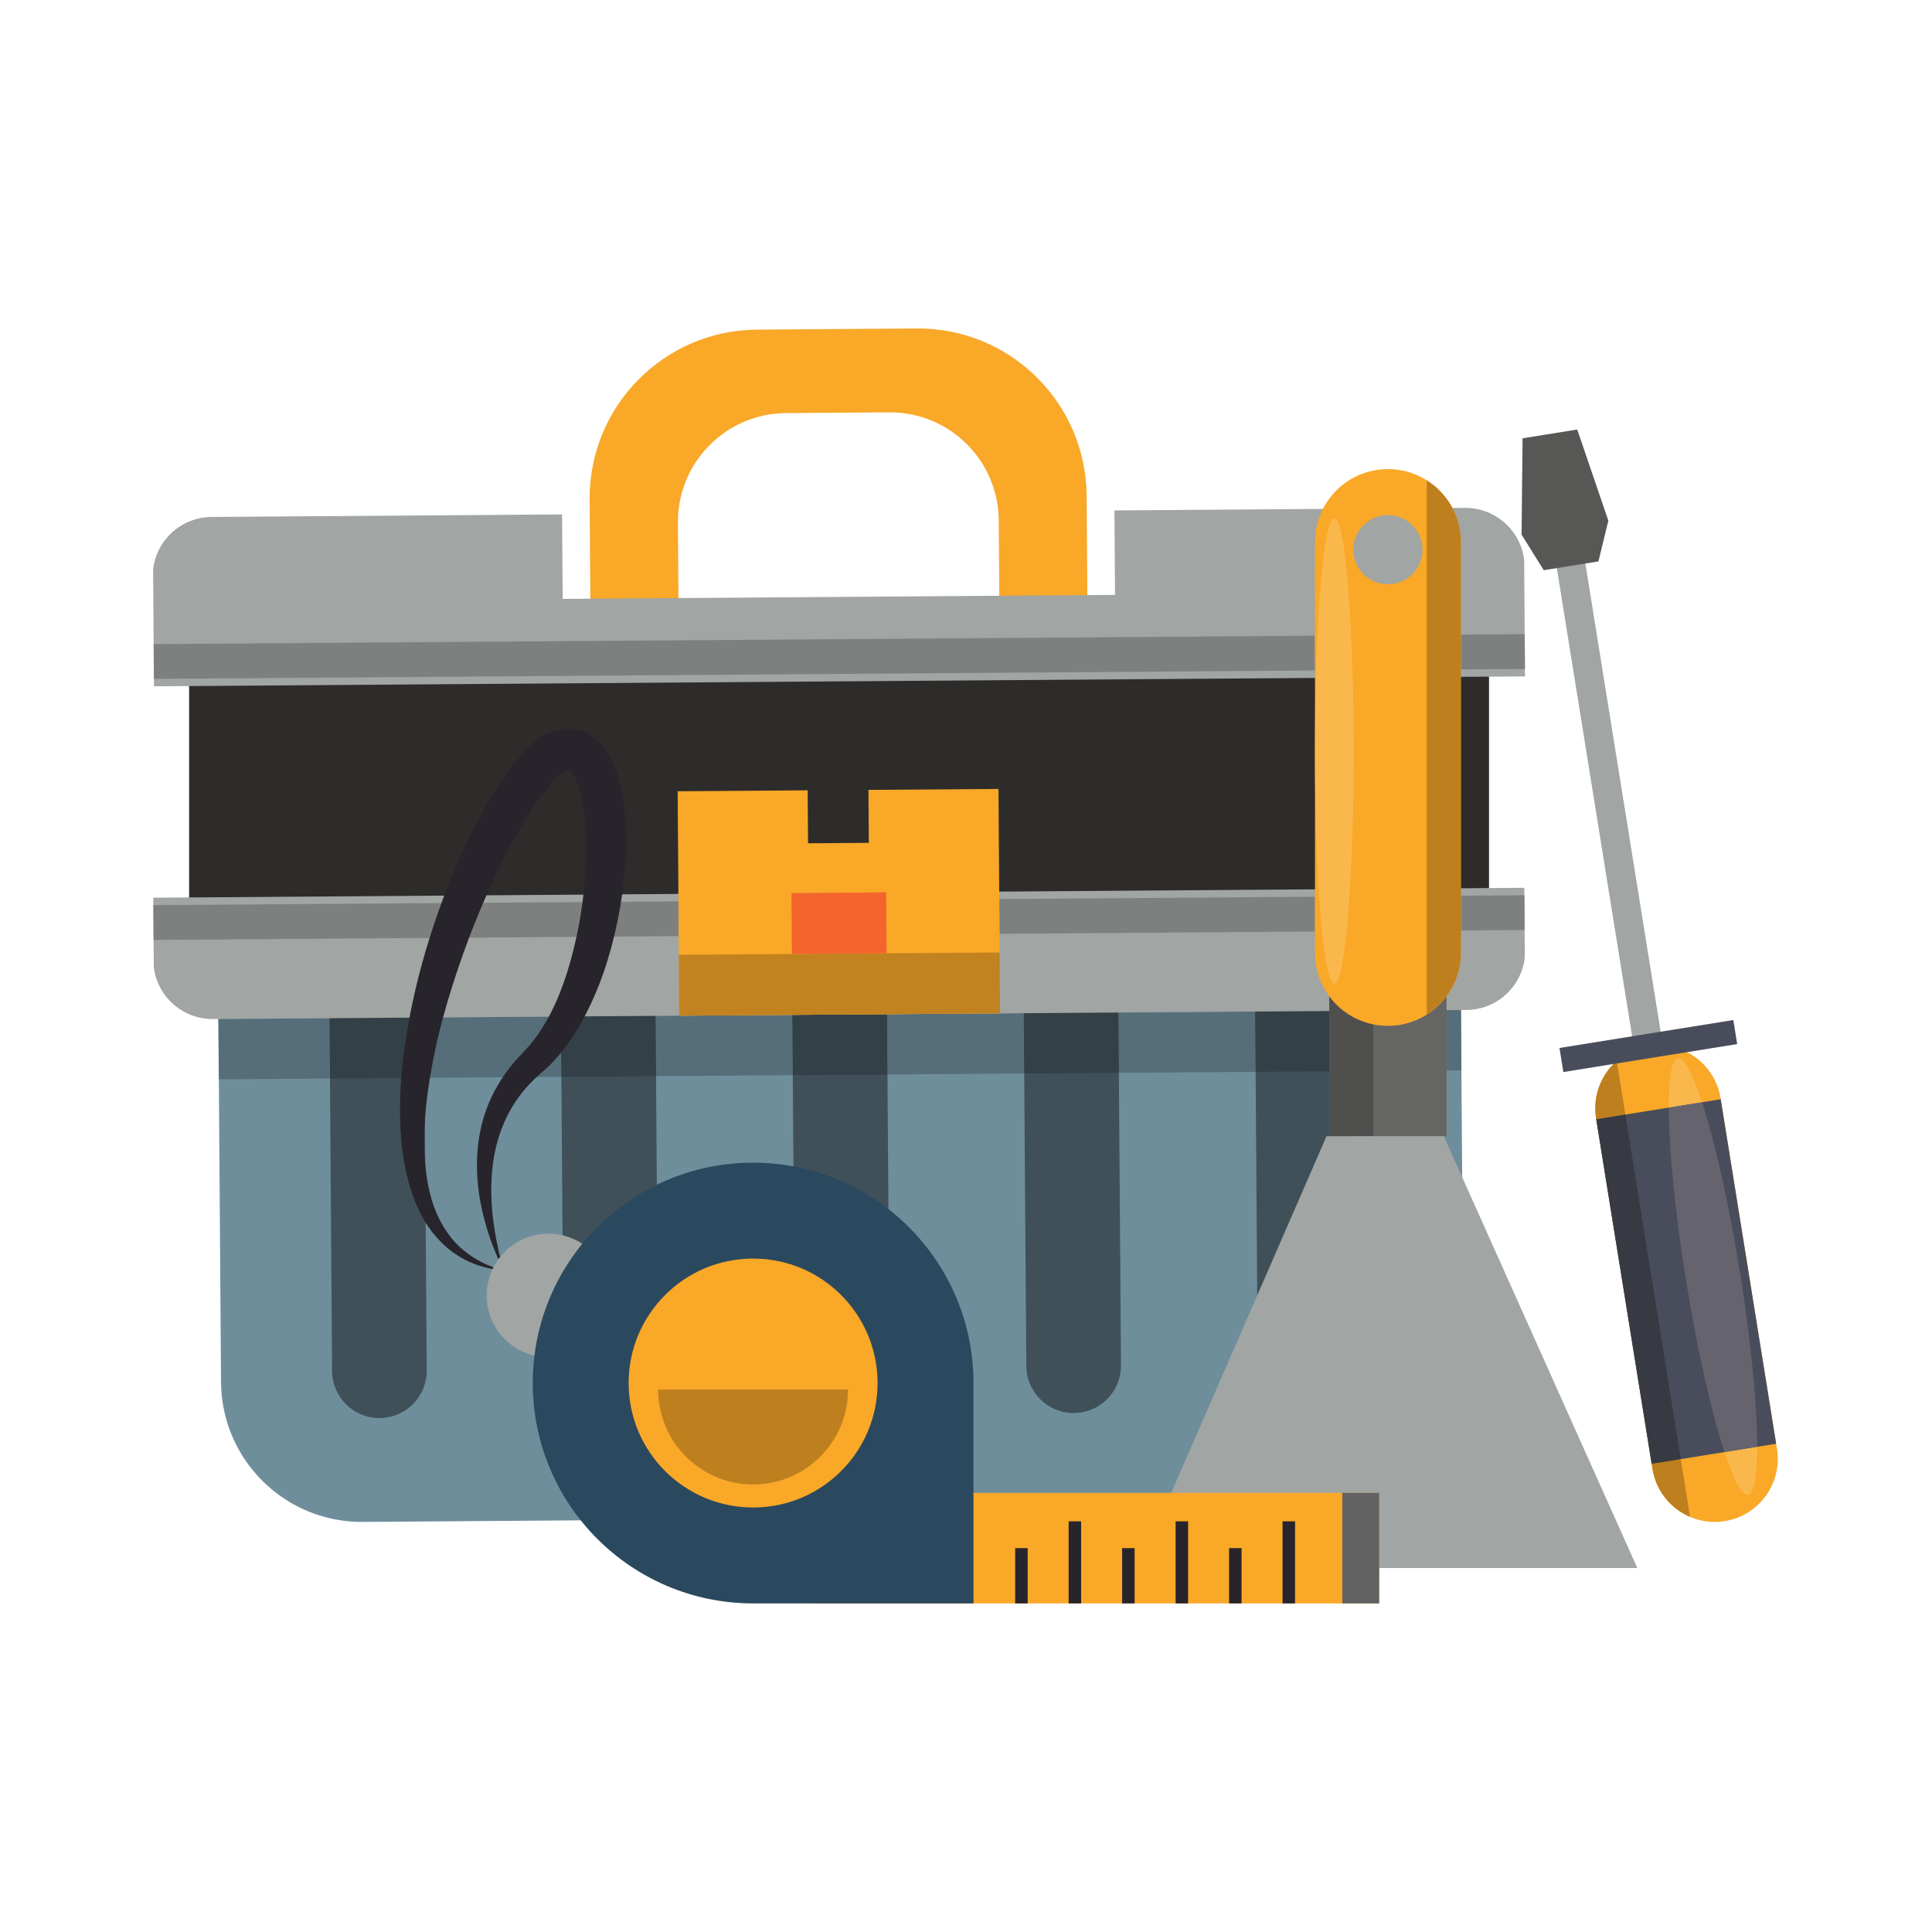 <?xml version="1.0" encoding="UTF-8" standalone="no"?>
<svg
   xmlns:dc="http://purl.org/dc/elements/1.1/"
   xmlns:cc="http://creativecommons.org/ns#"
   xmlns:rdf="http://www.w3.org/1999/02/22-rdf-syntax-ns#"
   xmlns:svg="http://www.w3.org/2000/svg"
   xmlns="http://www.w3.org/2000/svg"
   xmlns:sodipodi="http://sodipodi.sourceforge.net/DTD/sodipodi-0.dtd"
   xmlns:inkscape="http://www.inkscape.org/namespaces/inkscape"
   version="1.1"
   id="svg2"
   xml:space="preserve"
   width="2829.333"
   height="2829.333"
   viewBox="0 0 2829.333 2829.333"
   sodipodi:docname="logo.eps"><defs
     id="defs6" /><sodipodi:namedview
     pagecolor="#ffffff"
     bordercolor="#666666"
     borderopacity="1"
     objecttolerance="10"
     gridtolerance="10"
     guidetolerance="10"
     inkscape:pageopacity="0"
     inkscape:pageshadow="2"
     inkscape:window-width="640"
     inkscape:window-height="480"
     id="namedview4" /><g
     id="g10"
     inkscape:groupmode="layer"
     inkscape:label="ink_ext_XXXXXX"
     transform="matrix(1.333,0,0,-1.333,0,2829.333)"><g
       id="g12"
       transform="scale(0.1)"><path
         d="m 17952.1,9708.2 313.6,50.5 -871.9,5420.7 -313.5,-50.5 871.8,-5420.7"
         style="fill:#a1a5a3;fill-opacity:1;fill-rule:nonzero;stroke:none"
         id="path14" /><path
         d="m 19522.3,5307.8 c 60.7,-377.6 -196.2,-733 -573.9,-793.8 -377.7,-60.7 -733.2,196.2 -793.9,574 l -619.6,3851.6 c -60.7,377.7 196.3,733.2 574.2,794 377.4,60.6 732.7,-196.4 793.5,-574 l 619.7,-3851.8"
         style="fill:#f9a828;fill-opacity:1;fill-rule:nonzero;stroke:none"
         id="path16" /><path
         d="m 19513.2,5363.9 -1367.6,-220 -608.9,3785.3 1367.6,219.9 608.9,-3785.2"
         style="fill:#494d5b;fill-opacity:1;fill-rule:nonzero;stroke:none"
         id="path18" /><path
         d="m 18154.7,5086.4 c 0,0.1 0,0.2 0,0.2 0,0 0,-0.1 0,-0.2"
         style="fill:#c3c2c3;fill-opacity:1;fill-rule:nonzero;stroke:none"
         id="path20" /><path
         d="m 18567.2,4561.1 c -210.9,90.1 -372.9,282.3 -412.5,525.3 0,0.1 0,0.2 0,0.2 -0.1,0.5 -0.2,0.9 -0.2,1.4 v 0 l -619.6,3851.6 v 0 c -39,243.7 54.5,477.5 226.9,629.7 l 94.7,-588.6 -319.8,-51.5 608.9,-3785.3 319.6,51.4 102,-634.2"
         style="fill:#be7f1e;fill-opacity:1;fill-rule:nonzero;stroke:none"
         id="path22" /><path
         d="m 18145.6,5143.9 -608.9,3785.3 319.8,51.5 608.7,-3785.4 -319.6,-51.4"
         style="fill:#373a43;fill-opacity:1;fill-rule:nonzero;stroke:none"
         id="path24" /><path
         d="m 19198.6,4805.7 c -67,0 -156.7,173.2 -253.6,466.8 l 360,57.9 c 0.1,-318.5 -32.6,-513.3 -100.3,-524.2 -2,-0.3 -4,-0.5 -6.1,-0.5 m -865,4251.7 c -1.2,328.6 31.4,530 100.3,541.1 2,0.3 4.1,0.5 6.1,0.5 68.4,0 160,-179.5 258.9,-482.9 l -365.3,-58.7"
         style="fill:#fab84c;fill-opacity:1;fill-rule:nonzero;stroke:none"
         id="path26" /><path
         d="m 18945,5272.5 c -140.7,426.7 -296.8,1107.9 -421.3,1882.2 -123,764.7 -188.4,1452.9 -190.1,1902.7 l 365.3,58.7 c 139.4,-427.6 293.1,-1101.5 416.1,-1866.2 124.5,-774.3 189.9,-1470.1 190,-1919.5 l -360,-57.9"
         style="fill:#65636e;fill-opacity:1;fill-rule:nonzero;stroke:none"
         id="path28" /><path
         d="m 19085,9754.9 -1909.8,-307.2 -42.4,264.4 1909.9,307.1 42.3,-264.3"
         style="fill:#494d5b;fill-opacity:1;fill-rule:nonzero;stroke:none"
         id="path30" /><path
         d="m 17327.7,16506.6 -600.6,-96.6 -10.7,-1058.2 243.5,-390.7 600.9,96.6 108.8,447.5 -341.9,1001.4"
         style="fill:#575756;fill-opacity:1;fill-rule:nonzero;stroke:none"
         id="path32" /><path
         d="m 2077.45,10956.1 h 14281.2 v 2948.79 H 2077.45 Z"
         style="fill:#2e2c2b;fill-opacity:1;fill-rule:nonzero;stroke:none"
         id="path34" /><path
         d="m 7455.72,14355.3 -8.09,1127.6 c -4.68,660.3 526.67,1199.4 1186.83,1204.2 l 1133.83,8.1 c 660.11,4.9 1199.31,-526.5 1204.01,-1186.8 l 8.1,-1127.6 967.8,7.1 -10.1,1390.2 c -7.4,1022.9 -842.5,1846.1 -1865.2,1838.6 l -1756.29,-12.6 c -1022.94,-7.5 -1846.02,-842.5 -1838.71,-1865.5 l 10.13,-1390.3 967.69,7"
         style="fill:#f9a828;fill-opacity:1;fill-rule:nonzero;stroke:none"
         id="path36" /><path
         d="m 16094.5,15645.5 -3851,-27.9 6.6,-927.9 -6068.33,-43.9 -6.72,927.9 -3851.08,-27.8 c -333.44,-2.4 -606.08,-255.3 -641.94,-578.7 l 9.36,-1281.7 15062.51,108.8 -9.1,1281.7 c -40.5,323 -316.9,571.7 -650.3,569.5"
         style="fill:#a1a5a3;fill-opacity:1;fill-rule:nonzero;stroke:none"
         id="path38" /><path
         d="m 1690.15,13854.7 -2.17,294.5 2.17,-294.5 m 15063.15,21.4 -2.7,381.9 v 0 l 2.8,-381.9"
         style="fill:#c8c7c7;fill-opacity:1;fill-rule:nonzero;stroke:none"
         id="path40" /><path
         d="m 1690.8,13767.3 -0.65,87.4 -2.15,294.5 12758.6,92.1 v -381.9 l -12755.8,-92.1 m 14358.5,103.7 v 381.9 l 701.3,5.1 2.7,-381.9 -704,-5.1"
         style="fill:#7e807f;fill-opacity:1;fill-rule:nonzero;stroke:none"
         id="path42" /><path
         d="m 2395.3,10604.3 32.94,-4563.8 c 6.13,-854.1 703.52,-1541.4 1557.69,-1535.3 l 10558.17,76.3 c 854.1,6.1 1541.3,703.5 1535.2,1557.5 l -32.9,4564.1 -13651.1,-98.8"
         style="fill:#6e8e9c;fill-opacity:1;fill-rule:nonzero;stroke:none"
         id="path44" /><path
         d="m 4688.19,6170.1 c 2.24,-287.2 -228.89,-521.7 -516.24,-523.8 -287.07,-2 -521.61,229.2 -523.65,516.3 l -30.6,4214.5 c -2.05,287.3 229.09,521.9 516.34,523.9 287.26,2.1 521.8,-229.1 523.85,-516.3 l 30.3,-4214.6"
         style="fill:#405059;fill-opacity:1;fill-rule:nonzero;stroke:none"
         id="path46" /><path
         d="m 7230.73,6188.6 c 1.95,-287.3 -229.19,-521.8 -516.34,-523.9 -287.17,-2 -521.71,229.1 -523.85,516.4 l -30.4,4214.5 c -2.15,287.2 228.99,521.6 516.24,523.7 287.16,2.1 521.7,-229 523.85,-516.2 l 30.5,-4214.5"
         style="fill:#405059;fill-opacity:1;fill-rule:nonzero;stroke:none"
         id="path48" /><path
         d="m 9773.07,6206.9 c 2.14,-287.2 -229.09,-521.8 -516.34,-523.8 -287.36,-2.1 -521.71,229 -523.85,516.3 l -30.5,4214.5 c -2.14,287.3 229.08,521.7 516.34,523.9 287.26,2 521.7,-229.1 523.85,-516.4 l 30.5,-4214.5"
         style="fill:#405059;fill-opacity:1;fill-rule:nonzero;stroke:none"
         id="path50" /><path
         d="m 12315.4,6225.3 c 2,-287.3 -229.1,-521.8 -516.3,-523.8 -287.2,-2 -521.7,229 -523.8,516.3 l -30.6,4214.5 c -1.9,287.2 229.2,521.7 516.4,523.8 287.3,2.1 521.8,-229 523.9,-516.2 l 30.4,-4214.6"
         style="fill:#405059;fill-opacity:1;fill-rule:nonzero;stroke:none"
         id="path52" /><path
         d="m 14857.7,6243.6 c 2.1,-287.2 -229,-521.7 -516.4,-523.8 -287.1,-2.1 -521.5,229.1 -523.7,516.3 l -30.5,4214.5 c -2.1,287.4 229.1,521.8 516.5,524 287.1,2 521.5,-229.1 523.7,-516.4 l 30.4,-4214.6"
         style="fill:#405059;fill-opacity:1;fill-rule:nonzero;stroke:none"
         id="path54" /><path
         d="m 2404.17,9367.7 -4.75,662.7 h 0.02 l 4.78,-662.7 h -0.05"
         style="fill:#c8c7c7;fill-opacity:1;fill-rule:nonzero;stroke:none"
         id="path56" /><path
         d="m 2404.22,9367.7 -4.78,662.7 1220.72,8.8 4.81,-662.7 -1220.8,-8.8 m 2260.91,16.3 -4.76,662.7 1502.26,10.9 4.78,-662.7 -1502.28,-10.9 m 2542.39,18.4 -4.8,662.7 1502.16,10.8 4.79,-662.6 -1502.15,-10.9"
         style="fill:#566e79;fill-opacity:1;fill-rule:nonzero;stroke:none"
         id="path58" /><path
         d="m 3624.97,9376.5 -4.81,662.7 1040.16,7.5 4.76,-662.7 -1040.11,-7.5"
         style="fill:#334047;fill-opacity:1;fill-rule:nonzero;stroke:none"
         id="path60" /><path
         d="m 6167.36,9394.9 -4.78,662.7 1040.09,7.5 4.8,-662.7 -1040.11,-7.5"
         style="fill:#334047;fill-opacity:1;fill-rule:nonzero;stroke:none"
         id="path62" /><path
         d="m 9749.81,9420.8 -4.8,662.6 1502.19,10.9 4.8,-662.7 -1502.19,-10.8 m 2542.39,18.3 -4.8,662.7 1502.1,10.9 4.8,-662.7 -1502.1,-10.9"
         style="fill:#566e79;fill-opacity:1;fill-rule:nonzero;stroke:none"
         id="path64" /><path
         d="m 8709.62,9413.3 -4.79,662.6 1040.18,7.5 4.8,-662.6 -1040.19,-7.5"
         style="fill:#334047;fill-opacity:1;fill-rule:nonzero;stroke:none"
         id="path66" /><path
         d="m 11252,9431.6 -4.8,662.7 1040.2,7.5 4.8,-662.7 -1040.2,-7.5"
         style="fill:#334047;fill-opacity:1;fill-rule:nonzero;stroke:none"
         id="path68" /><path
         d="m 15892.2,9465.2 v 662.7 l 158.3,1.1 4.7,-662.7 -163,-1.1"
         style="fill:#566e79;fill-opacity:1;fill-rule:nonzero;stroke:none"
         id="path70" /><path
         d="m 13794.3,9450 -4.8,662.7 814.2,5.8 v -662.6 l -809.4,-5.9"
         style="fill:#334047;fill-opacity:1;fill-rule:nonzero;stroke:none"
         id="path72" /><path
         d="m 1689.44,10599.2 c 40.43,-322.9 316.68,-571.7 650.22,-569.3 l 13770.64,99.5 c 333.3,2.5 606,255.3 641.8,578.7 l -5.6,763.8 -15062.42,-108.9 5.36,-763.8"
         style="fill:#a1a5a3;fill-opacity:1;fill-rule:nonzero;stroke:none"
         id="path74" /><path
         d="m 1686.23,11055.7 -1.67,225.6 1.67,-225.6 m 15062.57,110.4 -1.7,224 h 0.1 l 1.6,-224"
         style="fill:#c8c7c7;fill-opacity:1;fill-rule:nonzero;stroke:none"
         id="path76" /><path
         d="m 1687.39,10899.3 -1.16,156.4 -1.58,225.6 5768.9,41.7 2.74,-382 -5768.9,-41.7 m 9293.41,67.2 -2.7,381.9 3468.5,25.1 v -381.9 l -3465.8,-25.1 m 5068.5,36.7 v 381.9 l 697.9,5 1.6,-224 1.1,-157.8 -700.6,-5.1"
         style="fill:#7e807f;fill-opacity:1;fill-rule:nonzero;stroke:none"
         id="path78" /><path
         d="m 9540.96,12547.4 4.19,-581.8 -667.77,-4.9 -4.28,582 -1428.2,-10.4 17.64,-2465.3 3524.56,25.5 -17.7,2465.4 -1428.44,-10.5"
         style="fill:#f9a828;fill-opacity:1;fill-rule:nonzero;stroke:none"
         id="path80" /><path
         d="m 10987.1,10092.5 -4.8,668.8 h 0.1 l 4.7,-668.8"
         style="fill:#7e807f;fill-opacity:1;fill-rule:nonzero;stroke:none"
         id="path82" /><path
         d="m 7462.54,10067 v 0 l -4.68,668.8 3524.44,25.5 4.8,-668.8 -3524.56,-25.5"
         style="fill:#c2821f;fill-opacity:1;fill-rule:nonzero;stroke:none"
         id="path84" /><path
         d="m 9740.23,10752.3 -1040.09,-7.5 -4.97,669 1040.18,7.5 4.88,-669"
         style="fill:#f3652d;fill-opacity:1;fill-rule:nonzero;stroke:none"
         id="path86" /><path
         d="m 14603.7,8742.7 h 1288.5 v 1891.4 h -1288.5 z"
         style="fill:#656564;fill-opacity:1;fill-rule:nonzero;stroke:none"
         id="path88" /><path
         d="m 15086,8742.7 h -482.3 v 1537.1 c 115.3,-155.6 285.7,-268 482.3,-308.4 V 8742.7"
         style="fill:#4f4f4e;fill-opacity:1;fill-rule:nonzero;stroke:none"
         id="path90" /><path
         d="m 15247.9,15566.1 c 210,0 379.9,-170.1 379.9,-379.9 0,-209.8 -169.9,-379.9 -379.9,-379.9 -209.9,0 -380,170.1 -380,379.9 0,209.8 170.1,379.9 380,379.9 m 0,-5611 c 442.6,0 801.4,358.7 801.4,801.4 v 4513.7 c 0,442.7 -358.8,801.5 -801.4,801.5 -442.5,0 -801.3,-358.8 -801.3,-801.5 v -4513.7 c 0,-442.7 358.8,-801.4 801.3,-801.4"
         style="fill:#f9a828;fill-opacity:1;fill-rule:nonzero;stroke:none"
         id="path92" /><path
         d="m 16049.2,10748 c 0,0.1 0,0.1 0,0.2 0,-0.1 0,-0.1 0,-0.2 m 0,1.6 c 0,0.1 0,0.2 0,0.2 0,0 0,-0.1 0,-0.2 m 0,1.8 c 0,0.1 0,0.1 0,0.2 0,-0.1 0,-0.1 0,-0.2 m 0,1.5 c 0.1,0.2 0.1,0.3 0.1,0.5 0,-0.2 0,-0.3 -0.1,-0.5 m 0.1,1.6 c 0,0.1 0,0.3 0,0.4 0,-0.1 0,-0.2 0,-0.4"
         style="fill:#7b7d7c;fill-opacity:1;fill-rule:nonzero;stroke:none"
         id="path94" /><path
         d="m 16049.3,15271.8 c 0,0.1 0,0.3 0,0.4 0,-0.1 0,-0.3 0,-0.4 m 0,1.5 c 0,0.2 0,0.3 -0.1,0.5 0.1,-0.2 0.1,-0.3 0.1,-0.5 m -0.1,1.8 c 0,0.1 0,0.1 0,0.2 0,-0.1 0,-0.1 0,-0.2 m 0,1.8 c 0,0 0,0.1 0,0.2 0,-0.1 0,-0.2 0,-0.2 m 0,1.6 c 0,0.1 0,0.1 0,0.2 0,-0.1 0,-0.1 0,-0.2 m 0,1.8 v 0 0"
         style="fill:#7b7d7c;fill-opacity:1;fill-rule:nonzero;stroke:none"
         id="path96" /><path
         d="m 15674.8,10079 v 5868.7 c 222.1,-140.2 370.9,-386 374.4,-667.4 v 0 c 0,-0.6 0,-1.1 0,-1.6 0,-0.1 0,-0.1 0,-0.2 0,-0.5 0,-1 0,-1.4 0,-0.1 0,-0.2 0,-0.2 0,-0.5 0,-1.1 0,-1.6 0,-0.1 0,-0.1 0,-0.2 0,-0.4 0,-0.9 0,-1.3 0.1,-0.2 0.1,-0.3 0.1,-0.5 0,-0.3 0,-0.7 0,-1.1 0,-0.1 0,-0.3 0,-0.4 0,-0.5 0,-1.1 0,-1.6 v -4513.7 0 c 0,-0.5 0,-1 0,-1.6 0,-0.1 0,-0.3 0,-0.4 0,-0.4 0,-0.8 0,-1.1 0,-0.2 0,-0.3 -0.1,-0.5 0,-0.4 0,-0.9 0,-1.3 0,-0.1 0,-0.1 0,-0.2 0,-0.5 0,-1.1 0,-1.6 0,0 0,-0.1 0,-0.2 0,-0.4 0,-0.9 0,-1.4 0,-0.1 0,-0.1 0,-0.2 -2.9,-282 -151.9,-528.5 -374.4,-669"
         style="fill:#be7f1e;fill-opacity:1;fill-rule:nonzero;stroke:none"
         id="path98" /><path
         d="m 14659.2,10417.8 c -117.5,0 -212.6,1145.8 -212.6,2559.2 0,1413.3 95.1,2559.1 212.6,2559.1 117.4,0 212.7,-1145.8 212.7,-2559.1 0,-1413.4 -95.3,-2559.2 -212.7,-2559.2"
         style="fill:#fab84c;fill-opacity:1;fill-rule:nonzero;stroke:none"
         id="path100" /><path
         d="M 14573.5,8742.7 12508,3999.1 h 5479.8 L 15862,8742.7 h -1288.5"
         style="fill:#a1a5a3;fill-opacity:1;fill-rule:nonzero;stroke:none"
         id="path102" /><path
         d="m 5528.82,7266.9 c 3.7,1.7 -19.2,46 -57.79,133.8 -37.12,87.9 -93.05,217.7 -140.12,391.9 -47.35,173.6 -94.32,392 -90.81,650.5 1.75,256.3 54.27,560 221.29,846.9 41.21,71.4 87.89,141.9 141.19,209.2 27.58,32.9 53.3,68.3 84.09,99.3 27.38,29.7 55.16,59.8 83.12,90.1 25.72,29.6 59.93,62.6 78.15,89.8 21.24,29.5 43.94,53.2 65.18,87.2 44.05,63.2 84.59,131.6 122.98,202.5 152.01,286.7 252.27,627.1 321.65,982.8 66.55,356.3 98.9,736.5 71.91,1106.6 -12.86,183 -47.26,369 -107.77,506.9 -29.13,67.2 -72.98,108.2 -74.15,100.9 -0.29,-0.8 0,2.2 -2.15,-0.5 -1.07,-0.8 -0.19,2.6 -3.21,1 -3.02,-1.7 -5.75,-2.7 -8.77,-3.1 l -4.87,-0.2 -1.17,0.1 c 29.52,11.1 5.65,2 11.01,4 l -8.67,-3.6 -17.54,-7.2 -8.87,-3.6 -0.49,-1.4 c -1.07,-1.9 -1.46,-2.1 -3.99,-3.2 l -18.81,-13.4 c -53.3,-38.4 -115.47,-104.1 -171.69,-172.9 -57.1,-70 -111.67,-146.7 -163.8,-225.9 -103.38,-159.5 -199.76,-328 -288.04,-499.6 -175.39,-344.3 -326.71,-697.9 -453.1,-1047 -125.6,-349.3 -231.61,-693.3 -306.45,-1024.5 -73.08,-331.2 -122.19,-648.6 -134.17,-941.6 -10.24,-292.4 13.64,-561 82.04,-784.9 68.11,-224 182.7,-398 307.33,-513.5 126.28,-113.7 251.3,-176.7 338.9,-210 43.56,-18.7 78.64,-28 101.92,-36 23.49,-7.6 35.67,-11.4 35.67,-11.4 0,0 -12.57,1.5 -37.03,4.6 -24.36,3.7 -61.49,5.8 -108.06,17.7 -93.35,20 -234.15,58.5 -388.11,164 -152.3,104.7 -312.1,281.9 -414.52,523 -105.91,239 -165.94,529.7 -180.94,844.2 -17.25,315 4.19,655.3 61.19,1007.9 55.64,353 140.41,719.9 257.44,1090.4 116.54,370.5 260.36,746.3 440.82,1116 91.01,184.5 188.65,368.9 304.6,548.1 58.27,89.6 120.05,178.5 190.5,265.9 71.81,87.1 146.16,173.7 256.27,255.6 l 43.75,30 c 19.2,11.7 41.22,23.5 62.17,34.1 l 15.98,7.8 8.87,3.5 17.63,7.1 8.68,3.6 20.07,7.3 8.09,1.9 32.45,7.6 c 43.06,9.9 86.33,17.8 137.87,13.3 49.31,0.4 97.74,-12.6 145.48,-30.3 48.92,-15.4 83.9,-44.4 123.85,-69.9 32.55,-27.5 62.46,-57.5 88.97,-87.6 21.63,-29.6 44.52,-60.3 63.04,-90.4 l 46.38,-89.2 c 100.27,-234 123.75,-452.4 137.78,-666 22.22,-426.6 -28.55,-834.4 -118.29,-1220.7 -91.11,-385.5 -227.14,-749.8 -422.5,-1068 -49.7,-79.1 -102.02,-155.4 -159.71,-227.3 -26.21,-36.2 -62.65,-72.8 -93.45,-108.2 -32.74,-38.9 -61.87,-59.9 -92.47,-89.6 -30.21,-27.3 -60.31,-54.4 -89.94,-81.2 -28.65,-23.6 -52.22,-51.3 -78.15,-76.7 -49.79,-52.3 -94.41,-107.7 -134.56,-164.5 -160.1,-228.7 -239.42,-485.2 -268.94,-719.4 -28.74,-235.1 -16.76,-447.7 5.46,-620.8 23.39,-173.4 53.01,-309.6 76.29,-401.5 23.29,-91.6 36.64,-142.5 33.04,-142.3"
         style="fill:#27252b;fill-opacity:1;fill-rule:nonzero;stroke:none"
         id="path104" /><path
         d="m 6703.76,6993.3 c 0,-374.8 -303.92,-678.6 -678.67,-678.6 -374.86,0 -678.68,303.8 -678.68,678.6 0,374.8 303.82,678.7 678.68,678.7 374.75,0 678.67,-303.9 678.67,-678.7"
         style="fill:#a1a5a3;fill-opacity:1;fill-rule:nonzero;stroke:none"
         id="path106" /><path
         d="M 15151.9,3610 H 8917.33 V 4824.3 H 15151.9 V 3610"
         style="fill:#f9a828;fill-opacity:1;fill-rule:nonzero;stroke:none"
         id="path108" /><path
         d="M 10694.8,6031.1 V 3610 H 8273.93 c -1337.19,0 -2420.92,1084 -2420.92,2421.1 0,1337 1083.73,2420.9 2420.92,2420.9 1337.09,0 2420.87,-1083.9 2420.87,-2420.9"
         style="fill:#2b495e;fill-opacity:1;fill-rule:nonzero;stroke:none"
         id="path110" /><path
         d="m 9641.23,6031.1 c 0,-755.4 -612.13,-1367.5 -1367.3,-1367.5 -755.36,0 -1367.59,612.1 -1367.59,1367.5 0,755.2 612.23,1367.3 1367.59,1367.3 755.17,0 1367.3,-612.1 1367.3,-1367.3"
         style="fill:#f9a828;fill-opacity:1;fill-rule:nonzero;stroke:none"
         id="path112" /><path
         d="m 8273.93,4916.8 c -576.07,0 -1042.91,466.9 -1042.91,1042.8 h 2085.73 c 0,-575.9 -466.94,-1042.8 -1042.82,-1042.8"
         style="fill:#be7f1e;fill-opacity:1;fill-rule:nonzero;stroke:none"
         id="path114" /><path
         d="m 15151.9,3610 h -405.3 v 1214.3 h 405.3 V 3610"
         style="fill:#626262;fill-opacity:1;fill-rule:nonzero;stroke:none"
         id="path116" /><path
         d="m 11290.2,3610 h -137.3 v 607.2 h 137.3 V 3610"
         style="fill:#27252b;fill-opacity:1;fill-rule:nonzero;stroke:none"
         id="path118" /><path
         d="m 11877.7,3610 h -137.4 v 901.6 h 137.4 V 3610"
         style="fill:#27252b;fill-opacity:1;fill-rule:nonzero;stroke:none"
         id="path120" /><path
         d="m 12465.2,3610 h -137.3 v 607.2 h 137.3 V 3610"
         style="fill:#27252b;fill-opacity:1;fill-rule:nonzero;stroke:none"
         id="path122" /><path
         d="m 13052.7,3610 h -137.3 v 901.6 h 137.3 V 3610"
         style="fill:#27252b;fill-opacity:1;fill-rule:nonzero;stroke:none"
         id="path124" /><path
         d="m 13640.2,3610 h -137.3 v 607.2 h 137.3 V 3610"
         style="fill:#27252b;fill-opacity:1;fill-rule:nonzero;stroke:none"
         id="path126" /><path
         d="m 14227.8,3610 h -137.4 v 901.6 h 137.4 V 3610"
         style="fill:#27252b;fill-opacity:1;fill-rule:nonzero;stroke:none"
         id="path128" /></g></g></svg>
